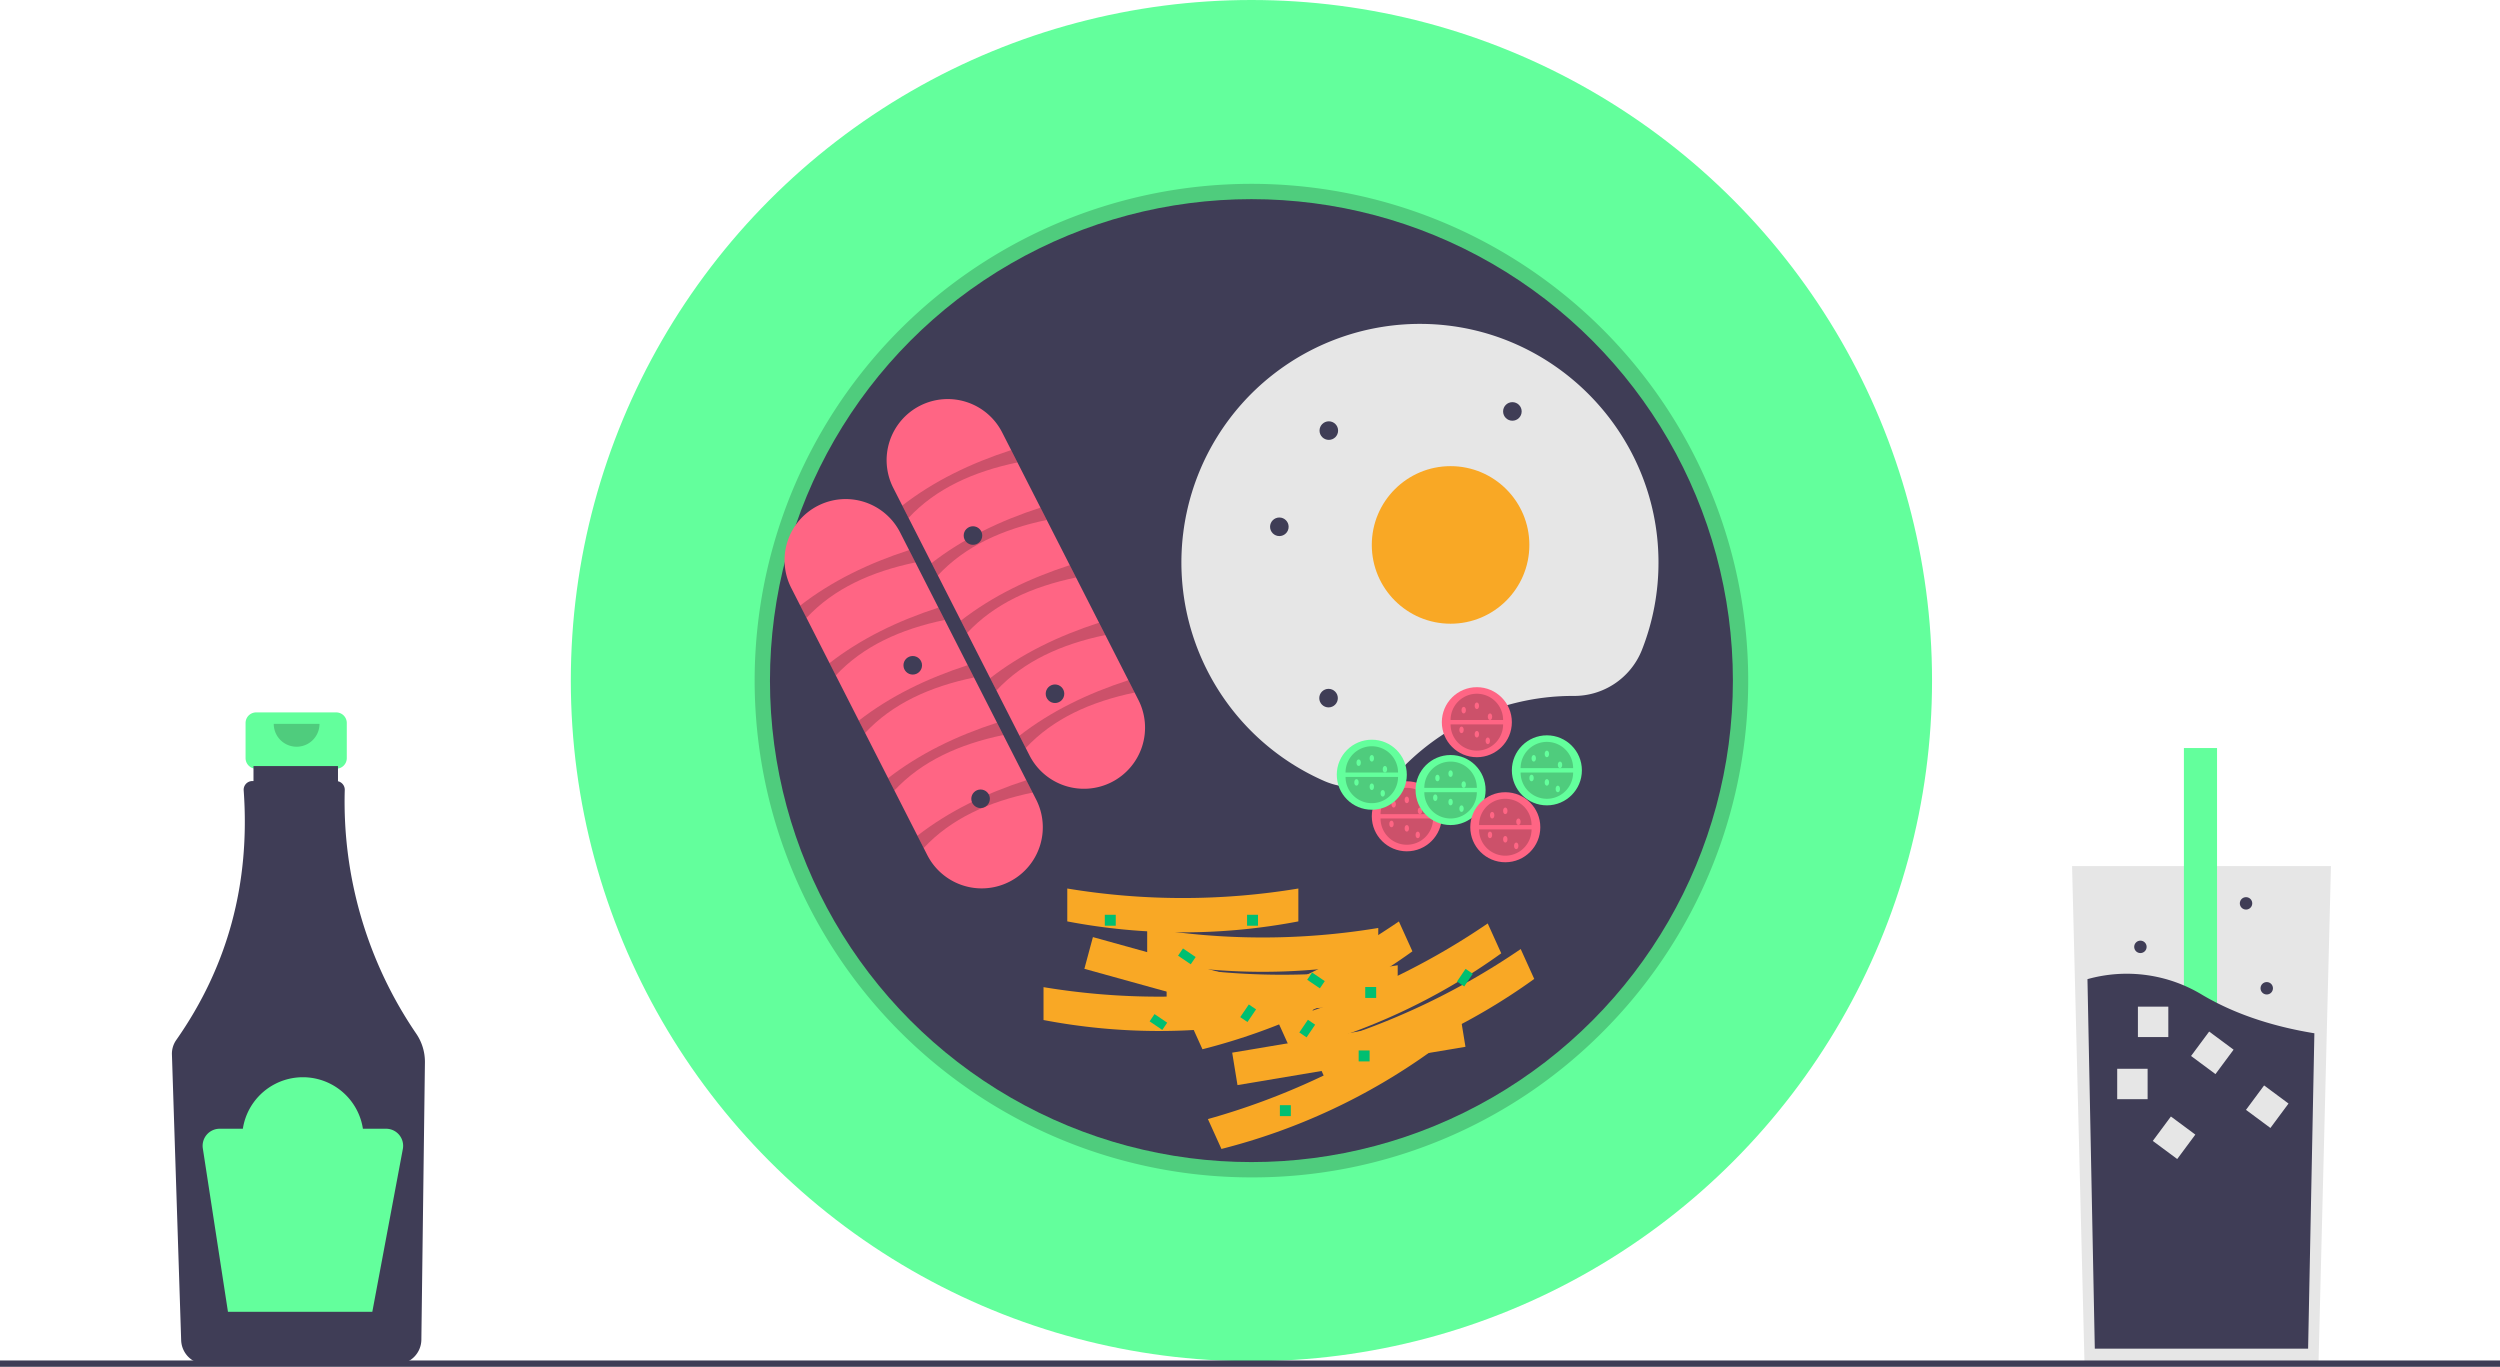 <svg xmlns="http://www.w3.org/2000/svg" data-name="Layer 1" width="888" height="485.489" viewBox="0 0 888 485.489" xmlns:xlink="http://www.w3.org/1999/xlink"><title>breakfast</title><path d="M275.412,460.3H246.993a3.768,3.768,0,0,0-3.768,3.768v12.474a3.768,3.768,0,0,0,3.768,3.768h4.709V499h19V480.31h4.709a3.768,3.768,0,0,0,3.768-3.768V464.068A3.768,3.768,0,0,0,275.412,460.3Z" transform="translate(-156 -207.256)" fill="#63ff9c" data-darkreader-inline-fill="" style="--darkreader-inline-fill:#5fff99;"/><path d="M303.877,574.461a146.105,146.105,0,0,1-25.418-86.624,3.081,3.081,0,0,0-2.405-3.075V479.372H246.039v5.315h-.414a3.08,3.08,0,0,0-3.067,3.308q3.547,49.442-23.954,88.677a8.487,8.487,0,0,0-1.536,5.144l3.282,101.518a8.788,8.788,0,0,0,8.713,8.482h67.887a8.791,8.791,0,0,0,8.718-8.632l1.265-98.566A17.789,17.789,0,0,0,303.877,574.461Z" transform="translate(-156 -207.256)" fill="#3f3d56" data-darkreader-inline-fill="" style="--darkreader-inline-fill:#323145;"/><path d="M269.488,464.365a8.129,8.129,0,0,1-16.258,0" transform="translate(-156 -207.256)" opacity="0.2"/><path d="M293.13,608.182h-8.221a21.576,21.576,0,0,0-42.649,0h-8.221a6.067,6.067,0,0,0-5.996,6.989l8.929,58.041h51.274l10.846-57.846A6.067,6.067,0,0,0,293.13,608.182Z" transform="translate(-156 -207.256)" fill="#63ff9c" data-darkreader-inline-fill="" style="--darkreader-inline-fill:#5fff99;"/><polygon points="827.952 307.634 825.98 386.448 823.538 484.181 740.414 484.181 737.552 369.675 736 307.634 827.952 307.634" fill="#e6e6e6" data-darkreader-inline-fill="" style="--darkreader-inline-fill:#26292b;"/><rect x="775.723" y="265.704" width="11.77" height="155.95" fill="#63ff9c" data-darkreader-inline-fill="" style="--darkreader-inline-fill:#00914c;"/><path d="M978.067,574.275l-2.226,112.02H900.074l-2.608-131.244a51.634,51.634,0,0,1,40.827,5.615C950.952,568.154,965.173,572.184,978.067,574.275Z" transform="translate(-156 -207.256)" fill="#3f3d56" data-darkreader-inline-fill="" style="--darkreader-inline-fill:#323145;"/><rect x="752.031" y="379.63" width="10.8" height="10.8" fill="#e6e6e6" data-darkreader-inline-fill="" style="--darkreader-inline-fill:#d8d5d0;"/><rect x="759.387" y="357.562" width="10.8" height="10.8" fill="#e6e6e6" data-darkreader-inline-fill="" style="--darkreader-inline-fill:#d8d5d0;"/><rect x="936.424" y="575.816" width="10.8" height="10.8" transform="translate(375.575 -653.921) rotate(36.563)" fill="#e6e6e6" data-darkreader-inline-fill="" style="--darkreader-inline-fill:#d8d5d0;"/><rect x="955.937" y="594.951" width="10.8" height="10.8" transform="translate(390.814 -661.779) rotate(36.563)" fill="#e6e6e6" data-darkreader-inline-fill="" style="--darkreader-inline-fill:#d8d5d0;"/><rect x="922.834" y="605.986" width="10.8" height="10.8" transform="translate(390.873 -639.888) rotate(36.563)" fill="#e6e6e6" data-darkreader-inline-fill="" style="--darkreader-inline-fill:#d8d5d0;"/><circle cx="805.148" cy="351.035" r="2.207" fill="#3f3d56" data-darkreader-inline-fill="" style="--darkreader-inline-fill:#bab4ab;"/><circle cx="760.275" cy="336.323" r="2.207" fill="#3f3d56" data-darkreader-inline-fill="" style="--darkreader-inline-fill:#bab4ab;"/><circle cx="797.792" cy="320.875" r="2.207" fill="#3f3d56" data-darkreader-inline-fill="" style="--darkreader-inline-fill:#bab4ab;"/><circle cx="444.508" cy="241.754" r="241.754" fill="#63ff9c" data-darkreader-inline-fill="" style="--darkreader-inline-fill:#00914c;"/><path d="M600.508,625.467a176.456,176.456,0,1,1,124.774-51.683A175.304,175.304,0,0,1,600.508,625.467Zm0-342.031c-91.298,0-165.574,74.276-165.574,165.574,0,91.298,74.276,165.574,165.574,165.574,91.298,0,165.574-74.277,165.574-165.574C766.082,357.711,691.806,283.435,600.508,283.435Z" transform="translate(-156 -207.256)" opacity="0.2"/><circle cx="444.508" cy="241.754" r="171.016" fill="#3f3d56" data-darkreader-inline-fill="" style="--darkreader-inline-fill:#323145;"/><path d="M473.327,380.627a21.704,21.704,0,1,1,38.681-19.698l48.316,94.878a21.704,21.704,0,1,1-38.681,19.698Z" transform="translate(-156 -207.256)" fill="#ff6584" data-darkreader-inline-fill="" style="--darkreader-inline-fill:#8f001d;"/><path d="M478.717,391.21l-2.23-4.379c11.129-8.647,24.198-15.007,38.681-19.698l2.23,4.379C501.722,374.776,488.386,380.817,478.717,391.21Z" transform="translate(-156 -207.256)" opacity="0.2"/><path d="M489.123,411.645l-2.23-4.379c11.129-8.647,24.198-15.007,38.681-19.698l2.23,4.379C512.129,395.211,498.793,401.252,489.123,411.645Z" transform="translate(-156 -207.256)" opacity="0.2"/><path d="M499.53,432.081l-2.23-4.379c11.129-8.647,24.198-15.007,38.681-19.698l2.23,4.379C522.535,415.647,509.199,421.688,499.53,432.081Z" transform="translate(-156 -207.256)" opacity="0.2"/><path d="M509.936,452.516l-2.23-4.379c11.129-8.647,24.198-15.007,38.681-19.698l2.23,4.379C532.942,436.082,519.606,442.123,509.936,452.516Z" transform="translate(-156 -207.256)" opacity="0.2"/><path d="M520.343,472.951l-2.23-4.379c11.129-8.647,24.198-15.007,38.681-19.698l2.23,4.379C543.349,456.517,530.013,462.558,520.343,472.951Z" transform="translate(-156 -207.256)" opacity="0.2"/><path d="M437.079,416.146a21.704,21.704,0,1,1,38.681-19.698l48.316,94.878a21.704,21.704,0,0,1-38.681,19.698Z" transform="translate(-156 -207.256)" fill="#ff6584" data-darkreader-inline-fill="" style="--darkreader-inline-fill:#8f001d;"/><path d="M442.468,426.729l-2.23-4.379c11.129-8.647,24.198-15.007,38.681-19.698l2.23,4.379C465.474,410.295,452.138,416.336,442.468,426.729Z" transform="translate(-156 -207.256)" opacity="0.2"/><path d="M452.875,447.164l-2.23-4.379c11.129-8.647,24.198-15.007,38.681-19.698l2.23,4.379C475.881,430.73,462.544,436.771,452.875,447.164Z" transform="translate(-156 -207.256)" opacity="0.2"/><path d="M463.281,467.6l-2.23-4.379c11.129-8.647,24.198-15.007,38.681-19.698l2.23,4.379C486.287,451.166,472.951,457.207,463.281,467.6Z" transform="translate(-156 -207.256)" opacity="0.2"/><path d="M473.688,488.035l-2.23-4.379c11.129-8.647,24.198-15.007,38.681-19.698l2.23,4.379C496.694,471.601,483.358,477.642,473.688,488.035Z" transform="translate(-156 -207.256)" opacity="0.2"/><path d="M484.095,508.47l-2.23-4.379c11.129-8.647,24.198-15.007,38.681-19.698l2.23,4.379C507.1,492.036,493.764,498.077,484.095,508.47Z" transform="translate(-156 -207.256)" opacity="0.2"/><path d="M714.778,454.451l.153 0a25.888,25.888,0,0,0,24.239-16.236,84.503,84.503,0,0,0,5.923-31.694c-.271-45.911-37.622-83.575-83.529-84.21a84.744,84.744,0,0,0-35.277,162.32,25.667,25.667,0,0,0,28.506-5.286A84.458,84.458,0,0,1,714.778,454.451Z" transform="translate(-156 -207.256)" fill="#e6e6e6" data-darkreader-inline-fill="" style="--darkreader-inline-fill:#26292b;"/><circle cx="515.246" cy="193.559" r="27.984" fill="#f9a825" data-darkreader-inline-fill="" style="--darkreader-inline-fill:#f9ae35;"/><circle cx="454.426" cy="187.115" r="3.297" fill="#3f3d56" data-darkreader-inline-fill="" style="--darkreader-inline-fill:#bab4ab;"/><circle cx="345.598" cy="190.225" r="3.297" fill="#3f3d56" data-darkreader-inline-fill="" style="--darkreader-inline-fill:#bab4ab;"/><circle cx="471.996" cy="152.949" r="3.297" fill="#3f3d56" data-darkreader-inline-fill="" style="--darkreader-inline-fill:#bab4ab;"/><circle cx="471.902" cy="247.973" r="3.297" fill="#3f3d56" data-darkreader-inline-fill="" style="--darkreader-inline-fill:#bab4ab;"/><circle cx="537.199" cy="146.141" r="3.297" fill="#3f3d56" data-darkreader-inline-fill="" style="--darkreader-inline-fill:#bab4ab;"/><circle cx="324.207" cy="236.313" r="3.297" fill="#3f3d56" data-darkreader-inline-fill="" style="--darkreader-inline-fill:#bab4ab;"/><circle cx="348.305" cy="283.731" r="3.297" fill="#3f3d56" data-darkreader-inline-fill="" style="--darkreader-inline-fill:#bab4ab;"/><circle cx="499.7" cy="289.949" r="12.438" fill="#ff6584" data-darkreader-inline-fill="" style="--darkreader-inline-fill:#ff6080;"/><path d="M665.028,497.982a9.328,9.328,0,0,1-18.656,0" transform="translate(-156 -207.256)" opacity="0.2"/><path d="M646.371,496.428a9.328,9.328,0,0,1,18.656,0" transform="translate(-156 -207.256)" opacity="0.2"/><ellipse cx="495.035" cy="285.674" rx="0.777" ry="1.166" fill="#ff6584" data-darkreader-inline-fill="" style="--darkreader-inline-fill:#ff6080;"/><ellipse cx="499.7" cy="284.119" rx="0.777" ry="1.166" fill="#ff6584" data-darkreader-inline-fill="" style="--darkreader-inline-fill:#ff6080;"/><ellipse cx="499.7" cy="294.225" rx="0.777" ry="1.166" fill="#ff6584" data-darkreader-inline-fill="" style="--darkreader-inline-fill:#ff6080;"/><ellipse cx="504.364" cy="288.006" rx="0.777" ry="1.166" fill="#ff6584" data-darkreader-inline-fill="" style="--darkreader-inline-fill:#ff6080;"/><ellipse cx="503.586" cy="296.557" rx="0.777" ry="1.166" fill="#ff6584" data-darkreader-inline-fill="" style="--darkreader-inline-fill:#ff6080;"/><ellipse cx="494.258" cy="292.67" rx="0.777" ry="1.166" fill="#ff6584" data-darkreader-inline-fill="" style="--darkreader-inline-fill:#ff6080;"/><circle cx="524.575" cy="256.524" r="12.438" fill="#ff6584" data-darkreader-inline-fill="" style="--darkreader-inline-fill:#ff6080;"/><path d="M689.903,464.556a9.328,9.328,0,0,1-18.656,0" transform="translate(-156 -207.256)" opacity="0.2"/><path d="M671.246,463.002a9.328,9.328,0,0,1,18.656,0" transform="translate(-156 -207.256)" opacity="0.2"/><ellipse cx="519.91" cy="252.248" rx="0.777" ry="1.166" fill="#ff6584" data-darkreader-inline-fill="" style="--darkreader-inline-fill:#ff6080;"/><ellipse cx="524.575" cy="250.693" rx="0.777" ry="1.166" fill="#ff6584" data-darkreader-inline-fill="" style="--darkreader-inline-fill:#ff6080;"/><ellipse cx="524.575" cy="260.799" rx="0.777" ry="1.166" fill="#ff6584" data-darkreader-inline-fill="" style="--darkreader-inline-fill:#ff6080;"/><ellipse cx="529.239" cy="254.58" rx="0.777" ry="1.166" fill="#ff6584" data-darkreader-inline-fill="" style="--darkreader-inline-fill:#ff6080;"/><ellipse cx="528.461" cy="263.131" rx="0.777" ry="1.166" fill="#ff6584" data-darkreader-inline-fill="" style="--darkreader-inline-fill:#ff6080;"/><ellipse cx="519.133" cy="259.244" rx="0.777" ry="1.166" fill="#ff6584" data-darkreader-inline-fill="" style="--darkreader-inline-fill:#ff6080;"/><circle cx="549.45" cy="273.625" r="12.438" fill="#63ff9c" data-darkreader-inline-fill="" style="--darkreader-inline-fill:#5fff99;"/><path d="M714.778,481.658a9.328,9.328,0,0,1-18.656,0" transform="translate(-156 -207.256)" opacity="0.2"/><path d="M696.121,480.103a9.328,9.328,0,0,1,18.656,0" transform="translate(-156 -207.256)" opacity="0.2"/><ellipse cx="544.785" cy="269.35" rx="0.777" ry="1.166" fill="#63ff9c" data-darkreader-inline-fill="" style="--darkreader-inline-fill:#5fff99;"/><ellipse cx="549.45" cy="267.795" rx="0.777" ry="1.166" fill="#63ff9c" data-darkreader-inline-fill="" style="--darkreader-inline-fill:#5fff99;"/><ellipse cx="549.45" cy="277.901" rx="0.777" ry="1.166" fill="#63ff9c" data-darkreader-inline-fill="" style="--darkreader-inline-fill:#5fff99;"/><ellipse cx="554.114" cy="271.682" rx="0.777" ry="1.166" fill="#63ff9c" data-darkreader-inline-fill="" style="--darkreader-inline-fill:#5fff99;"/><ellipse cx="553.336" cy="280.233" rx="0.777" ry="1.166" fill="#63ff9c" data-darkreader-inline-fill="" style="--darkreader-inline-fill:#5fff99;"/><ellipse cx="544.008" cy="276.346" rx="0.777" ry="1.166" fill="#63ff9c" data-darkreader-inline-fill="" style="--darkreader-inline-fill:#5fff99;"/><circle cx="487.262" cy="275.18" r="12.438" fill="#63ff9c" data-darkreader-inline-fill="" style="--darkreader-inline-fill:#5fff99;"/><path d="M652.59,483.213a9.328,9.328,0,0,1-18.656,0" transform="translate(-156 -207.256)" opacity="0.2"/><path d="M633.934,481.658a9.328,9.328,0,0,1,18.656,0" transform="translate(-156 -207.256)" opacity="0.2"/><ellipse cx="482.598" cy="270.904" rx="0.777" ry="1.166" fill="#63ff9c" data-darkreader-inline-fill="" style="--darkreader-inline-fill:#5fff99;"/><ellipse cx="487.262" cy="269.35" rx="0.777" ry="1.166" fill="#63ff9c" data-darkreader-inline-fill="" style="--darkreader-inline-fill:#5fff99;"/><ellipse cx="487.262" cy="279.455" rx="0.777" ry="1.166" fill="#63ff9c" data-darkreader-inline-fill="" style="--darkreader-inline-fill:#5fff99;"/><ellipse cx="491.926" cy="273.236" rx="0.777" ry="1.166" fill="#63ff9c" data-darkreader-inline-fill="" style="--darkreader-inline-fill:#5fff99;"/><ellipse cx="491.149" cy="281.787" rx="0.777" ry="1.166" fill="#63ff9c" data-darkreader-inline-fill="" style="--darkreader-inline-fill:#5fff99;"/><ellipse cx="481.821" cy="277.901" rx="0.777" ry="1.166" fill="#63ff9c" data-darkreader-inline-fill="" style="--darkreader-inline-fill:#5fff99;"/><circle cx="515.246" cy="280.621" r="12.438" fill="#63ff9c" data-darkreader-inline-fill="" style="--darkreader-inline-fill:#5fff99;"/><path d="M680.575,488.654a9.328,9.328,0,1,1-18.656,0" transform="translate(-156 -207.256)" opacity="0.2"/><path d="M661.918,487.099a9.328,9.328,0,1,1,18.656,0" transform="translate(-156 -207.256)" opacity="0.2"/><ellipse cx="510.582" cy="276.346" rx="0.777" ry="1.166" fill="#63ff9c" data-darkreader-inline-fill="" style="--darkreader-inline-fill:#5fff99;"/><ellipse cx="515.246" cy="274.791" rx="0.777" ry="1.166" fill="#63ff9c" data-darkreader-inline-fill="" style="--darkreader-inline-fill:#5fff99;"/><ellipse cx="515.246" cy="284.897" rx="0.777" ry="1.166" fill="#63ff9c" data-darkreader-inline-fill="" style="--darkreader-inline-fill:#5fff99;"/><ellipse cx="519.91" cy="278.678" rx="0.777" ry="1.166" fill="#63ff9c" data-darkreader-inline-fill="" style="--darkreader-inline-fill:#5fff99;"/><ellipse cx="519.133" cy="287.229" rx="0.777" ry="1.166" fill="#63ff9c" data-darkreader-inline-fill="" style="--darkreader-inline-fill:#5fff99;"/><ellipse cx="509.805" cy="283.342" rx="0.777" ry="1.166" fill="#63ff9c" data-darkreader-inline-fill="" style="--darkreader-inline-fill:#5fff99;"/><circle cx="534.68" cy="293.836" r="12.438" fill="#ff6584" data-darkreader-inline-fill="" style="--darkreader-inline-fill:#ff6080;"/><path d="M700.008,501.869a9.328,9.328,0,1,1-18.656,0" transform="translate(-156 -207.256)" opacity="0.2"/><path d="M681.352,500.314a9.328,9.328,0,1,1,18.656,0" transform="translate(-156 -207.256)" opacity="0.2"/><ellipse cx="530.016" cy="289.561" rx="0.777" ry="1.166" fill="#ff6584" data-darkreader-inline-fill="" style="--darkreader-inline-fill:#ff6080;"/><ellipse cx="534.68" cy="288.006" rx="0.777" ry="1.166" fill="#ff6584" data-darkreader-inline-fill="" style="--darkreader-inline-fill:#ff6080;"/><ellipse cx="534.68" cy="298.111" rx="0.777" ry="1.166" fill="#ff6584" data-darkreader-inline-fill="" style="--darkreader-inline-fill:#ff6080;"/><ellipse cx="539.344" cy="291.893" rx="0.777" ry="1.166" fill="#ff6584" data-darkreader-inline-fill="" style="--darkreader-inline-fill:#ff6080;"/><ellipse cx="538.567" cy="300.443" rx="0.777" ry="1.166" fill="#ff6584" data-darkreader-inline-fill="" style="--darkreader-inline-fill:#ff6080;"/><ellipse cx="529.239" cy="296.557" rx="0.777" ry="1.166" fill="#ff6584" data-darkreader-inline-fill="" style="--darkreader-inline-fill:#ff6080;"/><circle cx="374.734" cy="246.418" r="3.297" fill="#3f3d56" data-darkreader-inline-fill="" style="--darkreader-inline-fill:#bab4ab;"/><polygon points="464.345 366.08 385.17 344.123 388.203 332.857 467.378 354.815 464.345 366.08" fill="#f9a825" data-darkreader-inline-fill="" style="--darkreader-inline-fill:#f9ae35;"/><path d="M608.738,569.57a218.268,218.268,0,0,1-82.078,0V557.892a250.991,250.991,0,0,0,82.078,0Z" transform="translate(-156 -207.256)" fill="#f9a825" data-darkreader-inline-fill="" style="--darkreader-inline-fill:#f9ae35;"/><path d="M617.176,534.536a218.268,218.268,0,0,1-82.078,0V522.857a250.992,250.992,0,0,0,82.078,0Z" transform="translate(-156 -207.256)" fill="#f9a825" data-darkreader-inline-fill="" style="--darkreader-inline-fill:#f9ae35;"/><path d="M645.558,548.549a218.268,218.268,0,0,1-82.078,0v-11.678a250.992,250.992,0,0,0,82.078,0Z" transform="translate(-156 -207.256)" fill="#f9a825" data-darkreader-inline-fill="" style="--darkreader-inline-fill:#f9ae35;"/><path d="M652.462,561.785a218.268,218.268,0,0,1-82.078,0v-11.678a250.992,250.992,0,0,0,82.078,0Z" transform="translate(-156 -207.256)" fill="#f9a825" data-darkreader-inline-fill="" style="--darkreader-inline-fill:#f9ae35;"/><polygon points="520.531 371.824 439.554 385.426 437.676 373.904 518.652 360.302 520.531 371.824" fill="#f9a825" data-darkreader-inline-fill="" style="--darkreader-inline-fill:#f9ae35;"/><path d="M664.435,580.577a219.97,219.97,0,0,1-74.58,34.784l-4.804-10.612a252.954,252.954,0,0,0,74.58-34.784Z" transform="translate(-156 -207.256)" fill="#f9a825" data-darkreader-inline-fill="" style="--darkreader-inline-fill:#f9ae35;"/><path d="M657.689,545.166a219.97,219.97,0,0,1-74.58,34.784l-4.804-10.612a252.954,252.954,0,0,0,74.58-34.784Z" transform="translate(-156 -207.256)" fill="#f9a825" data-darkreader-inline-fill="" style="--darkreader-inline-fill:#f9ae35;"/><path d="M689.243,545.872a219.97,219.97,0,0,1-74.58,34.784l-4.804-10.612a252.955,252.955,0,0,0,74.58-34.784Z" transform="translate(-156 -207.256)" fill="#f9a825" data-darkreader-inline-fill="" style="--darkreader-inline-fill:#f9ae35;"/><path d="M700.962,554.972a219.97,219.97,0,0,1-74.58,34.784L621.577,579.145a252.954,252.954,0,0,0,74.58-34.784Z" transform="translate(-156 -207.256)" fill="#f9a825" data-darkreader-inline-fill="" style="--darkreader-inline-fill:#f9ae35;"/><rect x="442.953" y="324.93" width="3.887" height="3.887" fill="#00bf71" data-darkreader-inline-fill="" style="--darkreader-inline-fill:#46ffb4;"/><rect x="454.614" y="392.559" width="3.887" height="3.887" fill="#00bf71" data-darkreader-inline-fill="" style="--darkreader-inline-fill:#46ffb4;"/><rect x="392.426" y="324.93" width="3.887" height="3.887" fill="#00bf71" data-darkreader-inline-fill="" style="--darkreader-inline-fill:#46ffb4;"/><rect x="482.598" y="373.125" width="3.887" height="3.887" fill="#00bf71" data-darkreader-inline-fill="" style="--darkreader-inline-fill:#46ffb4;"/><rect x="484.93" y="350.582" width="3.887" height="3.887" fill="#00bf71" data-darkreader-inline-fill="" style="--darkreader-inline-fill:#46ffb4;"/><rect x="574.856" y="545.4" width="5.441" height="3.109" transform="translate(250.708 -437.191) rotate(34.156)" fill="#00bf71" data-darkreader-inline-fill="" style="--darkreader-inline-fill:#46ffb4;"/><rect x="620.719" y="553.951" width="5.441" height="3.109" transform="translate(263.419 -461.465) rotate(34.156)" fill="#00bf71" data-darkreader-inline-fill="" style="--darkreader-inline-fill:#46ffb4;"/><rect x="564.75" y="568.721" width="5.441" height="3.109" transform="translate(262.058 -427.495) rotate(34.156)" fill="#00bf71" data-darkreader-inline-fill="" style="--darkreader-inline-fill:#46ffb4;"/><rect x="596.621" y="565.611" width="5.441" height="3.109" transform="translate(1249.177 182.378) rotate(124.156)" fill="#00bf71" data-darkreader-inline-fill="" style="--darkreader-inline-fill:#46ffb4;"/><rect x="617.61" y="571.053" width="5.441" height="3.109" transform="translate(1286.452 173.506) rotate(124.156)" fill="#00bf71" data-darkreader-inline-fill="" style="--darkreader-inline-fill:#46ffb4;"/><rect x="673.578" y="552.396" width="5.441" height="3.109" transform="matrix(-0.561, 0.828, -0.828, -0.561, 1358.406, 98.06)" fill="#00bf71" data-darkreader-inline-fill="" style="--darkreader-inline-fill:#46ffb4;"/><rect y="483.248" width="888" height="2.241" fill="#3f3d56" data-darkreader-inline-fill="" style="--darkreader-inline-fill:#323145;"/></svg>